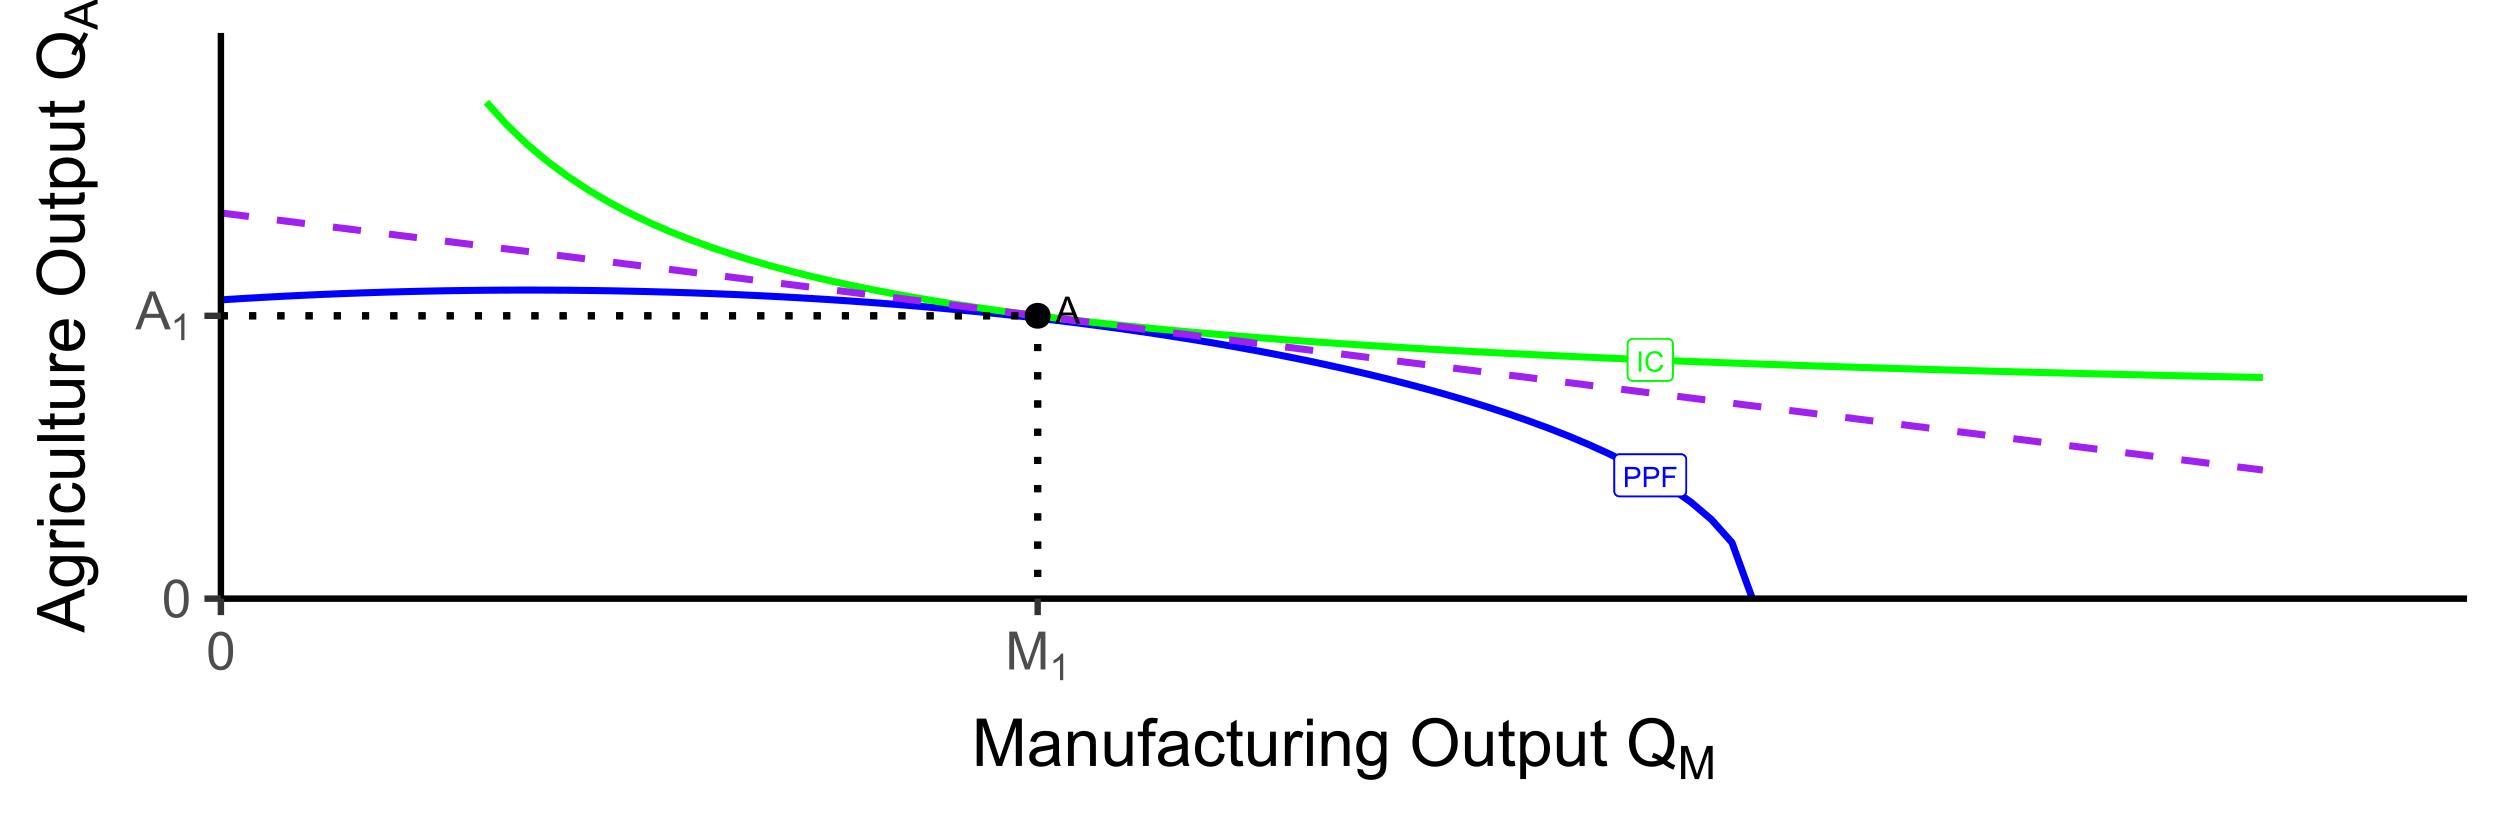 <?xml version="1.0" encoding="UTF-8"?>
<svg xmlns="http://www.w3.org/2000/svg" xmlns:xlink="http://www.w3.org/1999/xlink" width="756" height="252" viewBox="0 0 756 252">
<defs>
<g>
<g id="glyph-0-0">
<path d="M 0.66 0 L 0.66 -6.109 L 2.965 -6.109 C 3.367 -6.109 3.68 -6.09 3.895 -6.051 C 4.191 -6 4.445 -5.906 4.648 -5.766 C 4.852 -5.625 5.012 -5.43 5.137 -5.176 C 5.262 -4.922 5.324 -4.645 5.324 -4.344 C 5.324 -3.824 5.156 -3.383 4.828 -3.023 C 4.496 -2.664 3.898 -2.484 3.035 -2.484 L 1.469 -2.484 L 1.469 0 L 0.66 0 M 1.469 -3.207 L 3.047 -3.207 C 3.57 -3.207 3.941 -3.301 4.16 -3.496 C 4.379 -3.691 4.488 -3.965 4.488 -4.316 C 4.488 -4.574 4.426 -4.793 4.297 -4.973 C 4.164 -5.156 3.996 -5.277 3.785 -5.336 C 3.648 -5.371 3.398 -5.391 3.031 -5.391 L 1.469 -5.391 Z M 1.469 -3.207 "/>
</g>
<g id="glyph-0-1">
<path d="M 0.699 0 L 0.699 -6.109 L 4.82 -6.109 L 4.82 -5.391 L 1.508 -5.391 L 1.508 -3.496 L 4.375 -3.496 L 4.375 -2.777 L 1.508 -2.777 L 1.508 0 Z M 0.699 0 "/>
</g>
<g id="glyph-0-2">
<path d="M 0.797 0 L 0.797 -6.109 L 1.605 -6.109 L 1.605 0 Z M 0.797 0 "/>
</g>
<g id="glyph-0-3">
<path d="M 5.02 -2.141 L 5.828 -1.938 C 5.656 -1.273 5.352 -0.77 4.91 -0.418 C 4.473 -0.07 3.934 0.105 3.297 0.105 C 2.637 0.105 2.102 -0.031 1.691 -0.297 C 1.277 -0.566 0.965 -0.953 0.75 -1.465 C 0.531 -1.973 0.426 -2.516 0.426 -3.102 C 0.426 -3.738 0.547 -4.293 0.789 -4.766 C 1.031 -5.238 1.379 -5.598 1.828 -5.844 C 2.277 -6.09 2.77 -6.215 3.309 -6.215 C 3.922 -6.215 4.434 -6.059 4.852 -5.746 C 5.27 -5.438 5.559 -5 5.723 -4.434 L 4.926 -4.246 C 4.785 -4.691 4.578 -5.016 4.309 -5.219 C 4.039 -5.422 3.699 -5.523 3.293 -5.523 C 2.824 -5.523 2.43 -5.41 2.113 -5.184 C 1.801 -4.961 1.578 -4.656 1.449 -4.277 C 1.324 -3.898 1.258 -3.508 1.258 -3.105 C 1.258 -2.586 1.336 -2.133 1.484 -1.746 C 1.637 -1.355 1.871 -1.066 2.191 -0.875 C 2.512 -0.684 2.859 -0.586 3.23 -0.586 C 3.684 -0.586 4.066 -0.719 4.379 -0.98 C 4.695 -1.242 4.906 -1.629 5.02 -2.141 Z M 5.02 -2.141 "/>
</g>
<g id="glyph-1-0">
<path d="M -0.016 0 L 3.113 -8.148 L 4.273 -8.148 L 7.609 0 L 6.379 0 L 5.43 -2.469 L 2.023 -2.469 L 1.129 0 L -0.016 0 M 2.336 -3.344 L 5.098 -3.344 L 4.246 -5.602 C 3.988 -6.285 3.793 -6.852 3.668 -7.293 C 3.562 -6.77 3.418 -6.25 3.23 -5.734 Z M 2.336 -3.344 "/>
</g>
<g id="glyph-2-0">
<path d="M 0.664 -5.648 C 0.664 -7.004 0.805 -8.094 1.082 -8.918 C 1.359 -9.742 1.773 -10.379 2.324 -10.828 C 2.875 -11.277 3.566 -11.5 4.398 -11.5 C 5.012 -11.5 5.551 -11.375 6.016 -11.129 C 6.48 -10.883 6.863 -10.523 7.164 -10.059 C 7.465 -9.594 7.703 -9.023 7.875 -8.355 C 8.047 -7.688 8.133 -6.785 8.133 -5.648 C 8.133 -4.305 7.996 -3.219 7.719 -2.395 C 7.441 -1.57 7.031 -0.93 6.48 -0.48 C 5.93 -0.031 5.238 0.195 4.398 0.195 C 3.293 0.195 2.426 -0.199 1.797 -0.992 C 1.043 -1.945 0.664 -3.496 0.664 -5.648 M 2.109 -5.648 C 2.109 -3.77 2.328 -2.516 2.77 -1.895 C 3.211 -1.273 3.754 -0.961 4.398 -0.961 C 5.043 -0.961 5.586 -1.273 6.027 -1.898 C 6.469 -2.523 6.688 -3.773 6.688 -5.648 C 6.688 -7.535 6.469 -8.785 6.027 -9.406 C 5.586 -10.027 5.039 -10.336 4.383 -10.336 C 3.738 -10.336 3.223 -10.062 2.836 -9.516 C 2.352 -8.816 2.109 -7.527 2.109 -5.648 Z M 2.109 -5.648 "/>
</g>
<g id="glyph-2-1">
<path d="M -0.023 0 L 4.375 -11.453 L 6.008 -11.453 L 10.695 0 L 8.969 0 L 7.633 -3.469 L 2.844 -3.469 L 1.586 0 L -0.023 0 M 3.281 -4.703 L 7.164 -4.703 L 5.969 -7.875 C 5.605 -8.84 5.332 -9.629 5.156 -10.25 C 5.012 -9.516 4.805 -8.785 4.539 -8.062 Z M 3.281 -4.703 "/>
</g>
<g id="glyph-2-2">
<path d="M 1.188 0 L 1.188 -11.453 L 3.469 -11.453 L 6.18 -3.344 C 6.43 -2.59 6.613 -2.023 6.727 -1.648 C 6.855 -2.066 7.059 -2.676 7.336 -3.484 L 10.078 -11.453 L 12.117 -11.453 L 12.117 0 L 10.656 0 L 10.656 -9.586 L 7.328 0 L 5.961 0 L 2.648 -9.75 L 2.648 0 Z M 1.188 0 "/>
</g>
<g id="glyph-3-0">
<path d="M 4.172 0 L 3.188 0 L 3.188 -6.273 C 2.953 -6.047 2.641 -5.82 2.258 -5.594 C 1.871 -5.367 1.527 -5.199 1.219 -5.086 L 1.219 -6.039 C 1.77 -6.297 2.25 -6.609 2.664 -6.977 C 3.074 -7.348 3.367 -7.703 3.539 -8.051 L 4.172 -8.051 Z M 4.172 0 "/>
</g>
<g id="glyph-4-0">
<path d="M 1.484 0 L 1.484 -14.316 L 4.336 -14.316 L 7.727 -4.18 C 8.039 -3.234 8.266 -2.531 8.406 -2.062 C 8.57 -2.582 8.824 -3.348 9.172 -4.355 L 12.598 -14.316 L 15.148 -14.316 L 15.148 0 L 13.32 0 L 13.32 -11.984 L 9.16 0 L 7.453 0 L 3.312 -12.188 L 3.312 0 Z M 1.484 0 "/>
</g>
<g id="glyph-4-1">
<path d="M 8.086 -1.281 C 7.434 -0.727 6.809 -0.336 6.207 -0.109 C 5.605 0.121 4.957 0.234 4.266 0.234 C 3.129 0.234 2.254 -0.043 1.641 -0.602 C 1.027 -1.156 0.723 -1.867 0.723 -2.734 C 0.723 -3.242 0.84 -3.707 1.07 -4.125 C 1.301 -4.547 1.602 -4.883 1.977 -5.137 C 2.352 -5.391 2.773 -5.582 3.242 -5.711 C 3.586 -5.805 4.109 -5.891 4.805 -5.977 C 6.223 -6.145 7.27 -6.348 7.938 -6.582 C 7.945 -6.824 7.949 -6.977 7.949 -7.039 C 7.949 -7.758 7.781 -8.262 7.453 -8.555 C 7 -8.953 6.336 -9.148 5.449 -9.148 C 4.621 -9.148 4.012 -9.004 3.617 -8.715 C 3.223 -8.426 2.934 -7.914 2.742 -7.18 L 1.023 -7.414 C 1.18 -8.148 1.438 -8.742 1.797 -9.195 C 2.156 -9.648 2.672 -9.996 3.352 -10.238 C 4.027 -10.484 4.812 -10.605 5.703 -10.605 C 6.59 -10.605 7.309 -10.5 7.859 -10.293 C 8.414 -10.086 8.82 -9.824 9.082 -9.508 C 9.344 -9.191 9.523 -8.793 9.629 -8.312 C 9.688 -8.012 9.719 -7.469 9.719 -6.688 L 9.719 -4.344 C 9.719 -2.711 9.754 -1.68 9.828 -1.246 C 9.902 -0.812 10.051 -0.398 10.273 0 L 8.438 0 C 8.254 -0.363 8.137 -0.789 8.086 -1.281 M 7.938 -5.203 C 7.301 -4.945 6.344 -4.723 5.07 -4.539 C 4.344 -4.438 3.836 -4.32 3.535 -4.188 C 3.234 -4.059 3.004 -3.867 2.844 -3.617 C 2.68 -3.367 2.598 -3.09 2.598 -2.781 C 2.598 -2.312 2.773 -1.922 3.129 -1.609 C 3.484 -1.297 4.004 -1.141 4.688 -1.141 C 5.363 -1.141 5.969 -1.289 6.492 -1.586 C 7.023 -1.883 7.41 -2.289 7.656 -2.805 C 7.844 -3.199 7.938 -3.785 7.938 -4.562 Z M 7.938 -5.203 "/>
</g>
<g id="glyph-4-2">
<path d="M 1.32 0 L 1.32 -10.371 L 2.898 -10.371 L 2.898 -8.898 C 3.66 -10.035 4.762 -10.605 6.203 -10.605 C 6.828 -10.605 7.402 -10.492 7.926 -10.27 C 8.449 -10.043 8.84 -9.75 9.102 -9.383 C 9.363 -9.02 9.543 -8.586 9.648 -8.086 C 9.715 -7.762 9.746 -7.191 9.746 -6.375 L 9.746 0 L 7.988 0 L 7.988 -6.309 C 7.988 -7.023 7.922 -7.559 7.781 -7.914 C 7.648 -8.27 7.402 -8.555 7.055 -8.766 C 6.707 -8.977 6.297 -9.082 5.828 -9.082 C 5.082 -9.082 4.434 -8.844 3.891 -8.367 C 3.348 -7.895 3.078 -6.992 3.078 -5.664 L 3.078 0 Z M 1.32 0 "/>
</g>
<g id="glyph-4-3">
<path d="M 8.117 0 L 8.117 -1.523 C 7.309 -0.352 6.211 0.234 4.824 0.234 C 4.211 0.234 3.641 0.117 3.109 -0.117 C 2.578 -0.352 2.188 -0.645 1.93 -1 C 1.672 -1.355 1.492 -1.789 1.387 -2.305 C 1.316 -2.648 1.281 -3.195 1.281 -3.945 L 1.281 -10.371 L 3.039 -10.371 L 3.039 -4.617 C 3.039 -3.703 3.074 -3.082 3.145 -2.766 C 3.254 -2.301 3.488 -1.938 3.848 -1.676 C 4.207 -1.41 4.648 -1.281 5.176 -1.281 C 5.703 -1.281 6.199 -1.414 6.66 -1.684 C 7.121 -1.953 7.449 -2.324 7.641 -2.789 C 7.832 -3.254 7.93 -3.93 7.93 -4.812 L 7.93 -10.371 L 9.688 -10.371 L 9.688 0 Z M 8.117 0 "/>
</g>
<g id="glyph-4-4">
<path d="M 1.738 0 L 1.738 -9.004 L 0.188 -9.004 L 0.188 -10.371 L 1.738 -10.371 L 1.738 -11.477 C 1.738 -12.172 1.801 -12.688 1.922 -13.027 C 2.094 -13.484 2.391 -13.852 2.816 -14.137 C 3.242 -14.418 3.84 -14.562 4.609 -14.562 C 5.105 -14.562 5.652 -14.5 6.25 -14.383 L 5.984 -12.852 C 5.621 -12.918 5.277 -12.949 4.953 -12.949 C 4.418 -12.949 4.039 -12.836 3.82 -12.609 C 3.598 -12.379 3.484 -11.953 3.484 -11.328 L 3.484 -10.371 L 5.508 -10.371 L 5.508 -9.004 L 3.484 -9.004 L 3.484 0 Z M 1.738 0 "/>
</g>
<g id="glyph-4-5">
<path d="M 8.086 -3.797 L 9.812 -3.574 C 9.625 -2.383 9.141 -1.449 8.363 -0.777 C 7.586 -0.102 6.633 0.234 5.5 0.234 C 4.078 0.234 2.938 -0.23 2.074 -1.156 C 1.211 -2.086 0.781 -3.414 0.781 -5.148 C 0.781 -6.266 0.969 -7.246 1.336 -8.086 C 1.711 -8.926 2.273 -9.555 3.031 -9.977 C 3.789 -10.395 4.617 -10.605 5.508 -10.605 C 6.633 -10.605 7.555 -10.32 8.273 -9.75 C 8.988 -9.18 9.445 -8.371 9.648 -7.324 L 7.938 -7.062 C 7.777 -7.758 7.488 -8.281 7.074 -8.633 C 6.66 -8.984 6.164 -9.16 5.578 -9.16 C 4.691 -9.16 3.973 -8.844 3.418 -8.207 C 2.863 -7.574 2.586 -6.57 2.586 -5.195 C 2.586 -3.801 2.855 -2.789 3.391 -2.156 C 3.922 -1.527 4.617 -1.211 5.477 -1.211 C 6.168 -1.211 6.746 -1.422 7.207 -1.844 C 7.668 -2.27 7.961 -2.922 8.086 -3.797 Z M 8.086 -3.797 "/>
</g>
<g id="glyph-4-6">
<path d="M 5.156 -1.57 L 5.41 -0.02 C 4.914 0.086 4.473 0.137 4.082 0.137 C 3.445 0.137 2.949 0.035 2.598 -0.164 C 2.246 -0.367 2 -0.633 1.855 -0.961 C 1.711 -1.289 1.641 -1.984 1.641 -3.039 L 1.641 -9.004 L 0.352 -9.004 L 0.352 -10.371 L 1.641 -10.371 L 1.641 -12.938 L 3.391 -13.992 L 3.391 -10.371 L 5.156 -10.371 L 5.156 -9.004 L 3.391 -9.004 L 3.391 -2.938 C 3.391 -2.438 3.418 -2.117 3.48 -1.973 C 3.543 -1.828 3.645 -1.715 3.785 -1.633 C 3.926 -1.547 4.125 -1.504 4.383 -1.504 C 4.578 -1.504 4.836 -1.527 5.156 -1.57 Z M 5.156 -1.57 "/>
</g>
<g id="glyph-4-7">
<path d="M 1.297 0 L 1.297 -10.371 L 2.883 -10.371 L 2.883 -8.797 C 3.285 -9.535 3.656 -10.02 4 -10.254 C 4.34 -10.488 4.715 -10.605 5.125 -10.605 C 5.719 -10.605 6.32 -10.418 6.934 -10.039 L 6.328 -8.406 C 5.898 -8.66 5.469 -8.789 5.039 -8.789 C 4.656 -8.789 4.309 -8.672 4.004 -8.441 C 3.699 -8.211 3.48 -7.891 3.352 -7.48 C 3.156 -6.855 3.055 -6.172 3.055 -5.43 L 3.055 0 Z M 1.297 0 "/>
</g>
<g id="glyph-4-8">
<path d="M 1.328 -12.297 L 1.328 -14.316 L 3.086 -14.316 L 3.086 -12.297 L 1.328 -12.297 M 1.328 0 L 1.328 -10.371 L 3.086 -10.371 L 3.086 0 Z M 1.328 0 "/>
</g>
<g id="glyph-4-9">
<path d="M 0.996 0.859 L 2.703 1.113 C 2.777 1.641 2.977 2.023 3.301 2.266 C 3.738 2.59 4.332 2.754 5.086 2.754 C 5.902 2.754 6.531 2.59 6.973 2.266 C 7.414 1.941 7.715 1.484 7.871 0.898 C 7.961 0.539 8.004 -0.211 8 -1.359 C 7.23 -0.453 6.273 0 5.125 0 C 3.703 0 2.598 -0.516 1.816 -1.543 C 1.035 -2.57 0.645 -3.805 0.645 -5.242 C 0.645 -6.234 0.824 -7.148 1.18 -7.984 C 1.539 -8.82 2.059 -9.465 2.738 -9.922 C 3.418 -10.379 4.219 -10.605 5.137 -10.605 C 6.359 -10.605 7.371 -10.109 8.164 -9.121 L 8.164 -10.371 L 9.785 -10.371 L 9.785 -1.406 C 9.785 0.207 9.621 1.352 9.293 2.027 C 8.965 2.699 8.441 3.234 7.73 3.625 C 7.016 4.016 6.141 4.211 5.098 4.211 C 3.859 4.211 2.859 3.93 2.102 3.375 C 1.336 2.816 0.969 1.98 0.996 0.859 M 2.453 -5.371 C 2.453 -4.012 2.723 -3.016 3.262 -2.391 C 3.801 -1.766 4.48 -1.453 5.293 -1.453 C 6.102 -1.453 6.777 -1.766 7.324 -2.387 C 7.871 -3.008 8.145 -3.984 8.145 -5.312 C 8.145 -6.582 7.863 -7.539 7.301 -8.184 C 6.738 -8.828 6.059 -9.148 5.266 -9.148 C 4.484 -9.148 3.82 -8.832 3.273 -8.199 C 2.727 -7.562 2.453 -6.621 2.453 -5.371 Z M 2.453 -5.371 "/>
</g>
<g id="glyph-4-10">
</g>
<g id="glyph-4-11">
<path d="M 0.969 -6.973 C 0.965 -9.348 1.605 -11.211 2.883 -12.555 C 4.156 -13.898 5.805 -14.57 7.82 -14.57 C 9.145 -14.57 10.336 -14.254 11.398 -13.625 C 12.457 -12.992 13.266 -12.109 13.824 -10.98 C 14.379 -9.852 14.656 -8.57 14.656 -7.141 C 14.656 -5.688 14.367 -4.387 13.781 -3.242 C 13.195 -2.098 12.363 -1.23 11.289 -0.641 C 10.215 -0.051 9.055 0.242 7.812 0.242 C 6.465 0.242 5.262 -0.082 4.199 -0.734 C 3.137 -1.383 2.332 -2.273 1.789 -3.398 C 1.238 -4.523 0.965 -5.715 0.969 -6.973 M 2.922 -6.945 C 2.922 -5.219 3.383 -3.859 4.312 -2.867 C 5.238 -1.875 6.402 -1.375 7.805 -1.375 C 9.227 -1.375 10.402 -1.879 11.324 -2.883 C 12.246 -3.883 12.703 -5.305 12.703 -7.148 C 12.703 -8.312 12.508 -9.332 12.113 -10.199 C 11.719 -11.07 11.145 -11.742 10.387 -12.223 C 9.629 -12.699 8.777 -12.938 7.832 -12.938 C 6.492 -12.938 5.336 -12.48 4.371 -11.559 C 3.402 -10.637 2.922 -9.098 2.922 -6.945 Z M 2.922 -6.945 "/>
</g>
<g id="glyph-4-12">
<path d="M 1.32 3.977 L 1.32 -10.371 L 2.922 -10.371 L 2.922 -9.023 C 3.297 -9.551 3.723 -9.945 4.199 -10.211 C 4.676 -10.473 5.25 -10.605 5.93 -10.605 C 6.812 -10.605 7.594 -10.379 8.273 -9.922 C 8.949 -9.465 9.461 -8.824 9.805 -7.992 C 10.148 -7.164 10.32 -6.254 10.32 -5.266 C 10.32 -4.203 10.133 -3.246 9.75 -2.398 C 9.371 -1.547 8.816 -0.898 8.09 -0.445 C 7.363 0.008 6.602 0.234 5.801 0.234 C 5.215 0.234 4.688 0.109 4.223 -0.137 C 3.758 -0.383 3.375 -0.695 3.078 -1.074 L 3.078 3.977 L 1.32 3.977 M 2.91 -5.125 C 2.91 -3.793 3.18 -2.805 3.719 -2.168 C 4.262 -1.531 4.914 -1.211 5.684 -1.211 C 6.465 -1.211 7.133 -1.543 7.691 -2.203 C 8.246 -2.863 8.523 -3.887 8.523 -5.273 C 8.523 -6.594 8.254 -7.586 7.711 -8.242 C 7.168 -8.898 6.516 -9.227 5.762 -9.227 C 5.012 -9.227 4.352 -8.879 3.773 -8.18 C 3.199 -7.48 2.91 -6.461 2.91 -5.125 Z M 2.91 -5.125 "/>
</g>
<g id="glyph-4-13">
<path d="M 12.391 -1.531 C 13.273 -0.93 14.082 -0.484 14.824 -0.203 L 14.266 1.113 C 13.238 0.742 12.215 0.156 11.191 -0.645 C 10.129 -0.051 8.957 0.242 7.676 0.242 C 6.379 0.242 5.203 -0.07 4.148 -0.695 C 3.094 -1.32 2.285 -2.195 1.715 -3.328 C 1.145 -4.461 0.859 -5.738 0.859 -7.156 C 0.859 -8.57 1.145 -9.855 1.719 -11.016 C 2.293 -12.176 3.105 -13.055 4.164 -13.664 C 5.223 -14.266 6.406 -14.57 7.715 -14.57 C 9.035 -14.57 10.227 -14.258 11.289 -13.629 C 12.352 -13 13.16 -12.121 13.715 -10.992 C 14.273 -9.863 14.551 -8.586 14.551 -7.168 C 14.551 -5.988 14.371 -4.93 14.016 -3.988 C 13.656 -3.047 13.117 -2.23 12.391 -1.531 M 8.223 -3.953 C 9.316 -3.648 10.219 -3.195 10.93 -2.586 C 12.039 -3.602 12.598 -5.129 12.598 -7.168 C 12.598 -8.328 12.402 -9.34 12.008 -10.203 C 11.613 -11.07 11.035 -11.742 10.277 -12.223 C 9.52 -12.699 8.668 -12.938 7.727 -12.938 C 6.312 -12.938 5.141 -12.457 4.211 -11.488 C 3.277 -10.523 2.812 -9.078 2.812 -7.156 C 2.812 -5.297 3.273 -3.867 4.195 -2.871 C 5.117 -1.875 6.293 -1.375 7.727 -1.375 C 8.402 -1.375 9.039 -1.504 9.641 -1.758 C 9.047 -2.141 8.422 -2.414 7.766 -2.578 Z M 8.223 -3.953 "/>
</g>
<g id="glyph-5-0">
<path d="M 1.039 0 L 1.039 -10.023 L 3.035 -10.023 L 5.406 -2.926 C 5.625 -2.266 5.785 -1.77 5.887 -1.441 C 6 -1.809 6.176 -2.344 6.418 -3.047 L 8.82 -10.023 L 10.602 -10.023 L 10.602 0 L 9.324 0 L 9.324 -8.387 L 6.414 0 L 5.215 0 L 2.316 -8.531 L 2.316 0 Z M 1.039 0 "/>
</g>
<g id="glyph-6-0">
<path d="M 0 0.031 L -14.316 -5.469 L -14.316 -7.512 L 0 -13.367 L 0 -11.211 L -4.336 -9.539 L -4.336 -3.555 L 0 -1.984 L 0 0.031 M -5.879 -4.102 L -5.879 -8.953 L -9.844 -7.461 C -11.047 -7.004 -12.039 -6.668 -12.812 -6.445 C -11.895 -6.262 -10.984 -6.008 -10.078 -5.676 Z M -5.879 -4.102 "/>
</g>
<g id="glyph-6-1">
<path d="M 0.859 -0.996 L 1.113 -2.703 C 1.641 -2.777 2.023 -2.977 2.266 -3.301 C 2.59 -3.738 2.754 -4.332 2.754 -5.086 C 2.754 -5.902 2.59 -6.531 2.266 -6.973 C 1.941 -7.414 1.484 -7.715 0.898 -7.871 C 0.539 -7.961 -0.211 -8.004 -1.355 -8 C -0.453 -7.23 0 -6.273 0 -5.125 C 0 -3.703 -0.516 -2.598 -1.543 -1.816 C -2.57 -1.035 -3.805 -0.645 -5.242 -0.645 C -6.234 -0.645 -7.148 -0.824 -7.984 -1.184 C -8.82 -1.539 -9.465 -2.059 -9.922 -2.738 C -10.379 -3.418 -10.605 -4.219 -10.605 -5.137 C -10.605 -6.359 -10.109 -7.371 -9.121 -8.164 L -10.371 -8.164 L -10.371 -9.785 L -1.406 -9.785 C 0.207 -9.785 1.352 -9.621 2.027 -9.293 C 2.699 -8.965 3.234 -8.441 3.625 -7.73 C 4.016 -7.016 4.211 -6.141 4.211 -5.098 C 4.211 -3.859 3.93 -2.859 3.375 -2.102 C 2.816 -1.336 1.98 -0.969 0.859 -0.996 M -5.371 -2.453 C -4.012 -2.453 -3.016 -2.723 -2.391 -3.262 C -1.766 -3.801 -1.453 -4.48 -1.453 -5.293 C -1.453 -6.102 -1.766 -6.777 -2.387 -7.324 C -3.008 -7.871 -3.984 -8.145 -5.312 -8.145 C -6.582 -8.145 -7.539 -7.863 -8.184 -7.301 C -8.828 -6.738 -9.148 -6.059 -9.148 -5.266 C -9.148 -4.484 -8.832 -3.82 -8.199 -3.273 C -7.562 -2.727 -6.621 -2.453 -5.371 -2.453 Z M -5.371 -2.453 "/>
</g>
<g id="glyph-6-2">
<path d="M 0 -1.297 L -10.371 -1.301 L -10.371 -2.883 L -8.797 -2.883 C -9.535 -3.285 -10.02 -3.656 -10.254 -4 C -10.488 -4.34 -10.605 -4.715 -10.605 -5.129 C -10.605 -5.719 -10.418 -6.32 -10.039 -6.934 L -8.406 -6.328 C -8.66 -5.898 -8.789 -5.469 -8.789 -5.039 C -8.789 -4.656 -8.672 -4.309 -8.441 -4.004 C -8.211 -3.699 -7.891 -3.48 -7.48 -3.352 C -6.855 -3.156 -6.172 -3.059 -5.43 -3.059 L 0 -3.055 Z M 0 -1.297 "/>
</g>
<g id="glyph-6-3">
<path d="M -12.297 -1.328 L -14.316 -1.328 L -14.316 -3.086 L -12.297 -3.086 L -12.297 -1.328 M 0 -1.328 L -10.371 -1.328 L -10.371 -3.086 L 0 -3.086 Z M 0 -1.328 "/>
</g>
<g id="glyph-6-4">
<path d="M -3.797 -8.086 L -3.574 -9.812 C -2.383 -9.625 -1.449 -9.141 -0.777 -8.363 C -0.102 -7.586 0.234 -6.633 0.234 -5.5 C 0.234 -4.078 -0.23 -2.938 -1.156 -2.074 C -2.086 -1.211 -3.414 -0.781 -5.148 -0.781 C -6.266 -0.781 -7.246 -0.969 -8.086 -1.34 C -8.926 -1.711 -9.555 -2.273 -9.977 -3.031 C -10.395 -3.789 -10.605 -4.617 -10.605 -5.508 C -10.605 -6.633 -10.32 -7.555 -9.75 -8.273 C -9.18 -8.988 -8.371 -9.445 -7.324 -9.648 L -7.059 -7.938 C -7.758 -7.777 -8.281 -7.488 -8.633 -7.074 C -8.984 -6.66 -9.16 -6.164 -9.16 -5.578 C -9.16 -4.691 -8.844 -3.973 -8.207 -3.418 C -7.574 -2.863 -6.57 -2.59 -5.195 -2.59 C -3.801 -2.59 -2.789 -2.855 -2.156 -3.391 C -1.527 -3.922 -1.211 -4.617 -1.211 -5.477 C -1.211 -6.168 -1.422 -6.746 -1.844 -7.207 C -2.27 -7.668 -2.918 -7.961 -3.797 -8.086 Z M -3.797 -8.086 "/>
</g>
<g id="glyph-6-5">
<path d="M 0 -8.117 L -1.523 -8.117 C -0.352 -7.309 0.234 -6.211 0.234 -4.824 C 0.234 -4.211 0.117 -3.641 -0.117 -3.109 C -0.352 -2.578 -0.645 -2.188 -1 -1.93 C -1.355 -1.672 -1.789 -1.492 -2.305 -1.387 C -2.648 -1.316 -3.195 -1.281 -3.945 -1.281 L -10.371 -1.281 L -10.371 -3.039 L -4.617 -3.039 C -3.703 -3.039 -3.082 -3.074 -2.766 -3.145 C -2.301 -3.254 -1.938 -3.488 -1.676 -3.848 C -1.41 -4.207 -1.277 -4.648 -1.277 -5.176 C -1.277 -5.703 -1.414 -6.199 -1.684 -6.66 C -1.953 -7.121 -2.324 -7.449 -2.789 -7.641 C -3.254 -7.832 -3.93 -7.93 -4.812 -7.93 L -10.371 -7.93 L -10.371 -9.688 L 0 -9.688 Z M 0 -8.117 "/>
</g>
<g id="glyph-6-6">
<path d="M 0 -1.281 L -14.316 -1.281 L -14.316 -3.039 L 0 -3.039 Z M 0 -1.281 "/>
</g>
<g id="glyph-6-7">
<path d="M -1.57 -5.156 L -0.02 -5.41 C 0.086 -4.914 0.137 -4.473 0.137 -4.082 C 0.137 -3.445 0.035 -2.949 -0.164 -2.598 C -0.367 -2.246 -0.633 -2 -0.961 -1.855 C -1.289 -1.711 -1.984 -1.641 -3.039 -1.641 L -9.004 -1.641 L -9.004 -0.352 L -10.371 -0.352 L -10.371 -1.641 L -12.938 -1.641 L -13.992 -3.391 L -10.371 -3.391 L -10.371 -5.156 L -9.004 -5.156 L -9.004 -3.391 L -2.938 -3.391 C -2.438 -3.391 -2.117 -3.418 -1.973 -3.48 C -1.828 -3.543 -1.715 -3.645 -1.629 -3.785 C -1.547 -3.926 -1.504 -4.125 -1.504 -4.383 C -1.504 -4.578 -1.527 -4.836 -1.57 -5.156 Z M -1.57 -5.156 "/>
</g>
<g id="glyph-6-8">
<path d="M -3.34 -8.418 L -3.113 -10.234 C -2.055 -9.949 -1.23 -9.418 -0.645 -8.641 C -0.059 -7.867 0.234 -6.879 0.234 -5.672 C 0.234 -4.156 -0.234 -2.953 -1.168 -2.066 C -2.102 -1.176 -3.41 -0.734 -5.098 -0.734 C -6.844 -0.734 -8.195 -1.184 -9.16 -2.082 C -10.125 -2.98 -10.605 -4.145 -10.605 -5.578 C -10.605 -6.965 -10.133 -8.094 -9.188 -8.977 C -8.246 -9.852 -6.918 -10.293 -5.203 -10.293 C -5.102 -10.293 -4.945 -10.289 -4.734 -10.281 L -4.734 -2.551 C -3.598 -2.613 -2.727 -2.938 -2.117 -3.516 C -1.512 -4.094 -1.211 -4.816 -1.211 -5.684 C -1.211 -6.328 -1.379 -6.879 -1.719 -7.336 C -2.059 -7.789 -2.598 -8.152 -3.34 -8.418 M -6.18 -2.648 L -6.18 -8.438 C -7.055 -8.359 -7.707 -8.137 -8.145 -7.773 C -8.82 -7.215 -9.16 -6.488 -9.16 -5.598 C -9.16 -4.789 -8.891 -4.109 -8.352 -3.559 C -7.809 -3.008 -7.086 -2.707 -6.18 -2.648 Z M -6.18 -2.648 "/>
</g>
<g id="glyph-6-9">
</g>
<g id="glyph-6-10">
<path d="M -6.973 -0.969 C -9.348 -0.965 -11.211 -1.605 -12.555 -2.883 C -13.898 -4.156 -14.57 -5.805 -14.57 -7.824 C -14.57 -9.145 -14.254 -10.336 -13.625 -11.398 C -12.992 -12.457 -12.109 -13.266 -10.98 -13.824 C -9.852 -14.379 -8.57 -14.656 -7.137 -14.656 C -5.688 -14.656 -4.387 -14.367 -3.242 -13.781 C -2.098 -13.195 -1.23 -12.363 -0.641 -11.289 C -0.051 -10.215 0.246 -9.055 0.246 -7.812 C 0.246 -6.465 -0.082 -5.262 -0.73 -4.199 C -1.383 -3.137 -2.273 -2.332 -3.398 -1.789 C -4.523 -1.238 -5.715 -0.965 -6.973 -0.969 M -6.945 -2.922 C -5.219 -2.922 -3.859 -3.383 -2.867 -4.312 C -1.875 -5.238 -1.375 -6.402 -1.375 -7.805 C -1.375 -9.227 -1.879 -10.402 -2.879 -11.324 C -3.883 -12.246 -5.305 -12.703 -7.148 -12.703 C -8.312 -12.703 -9.332 -12.508 -10.199 -12.113 C -11.07 -11.719 -11.742 -11.145 -12.223 -10.387 C -12.699 -9.629 -12.938 -8.777 -12.938 -7.832 C -12.938 -6.492 -12.48 -5.336 -11.559 -4.371 C -10.637 -3.402 -9.098 -2.922 -6.945 -2.922 Z M -6.945 -2.922 "/>
</g>
<g id="glyph-6-11">
<path d="M 3.977 -1.316 L -10.371 -1.32 L -10.371 -2.922 L -9.023 -2.922 C -9.551 -3.297 -9.945 -3.723 -10.211 -4.199 C -10.473 -4.676 -10.605 -5.25 -10.605 -5.93 C -10.605 -6.812 -10.379 -7.594 -9.922 -8.273 C -9.465 -8.949 -8.824 -9.461 -7.992 -9.805 C -7.164 -10.148 -6.254 -10.32 -5.262 -10.32 C -4.203 -10.32 -3.246 -10.133 -2.398 -9.75 C -1.547 -9.371 -0.898 -8.816 -0.445 -8.09 C 0.008 -7.363 0.234 -6.602 0.234 -5.801 C 0.234 -5.215 0.109 -4.688 -0.137 -4.223 C -0.383 -3.758 -0.695 -3.375 -1.074 -3.078 L 3.977 -3.074 L 3.977 -1.316 M -5.125 -2.91 C -3.793 -2.91 -2.805 -3.18 -2.168 -3.719 C -1.531 -4.262 -1.211 -4.914 -1.211 -5.684 C -1.211 -6.465 -1.543 -7.133 -2.203 -7.691 C -2.863 -8.246 -3.887 -8.523 -5.273 -8.523 C -6.594 -8.523 -7.586 -8.254 -8.242 -7.711 C -8.898 -7.168 -9.227 -6.516 -9.227 -5.762 C -9.227 -5.012 -8.879 -4.352 -8.18 -3.773 C -7.48 -3.199 -6.461 -2.91 -5.125 -2.91 Z M -5.125 -2.91 "/>
</g>
<g id="glyph-6-12">
<path d="M -1.531 -12.391 C -0.926 -13.273 -0.484 -14.082 -0.203 -14.824 L 1.113 -14.266 C 0.742 -13.238 0.156 -12.215 -0.645 -11.191 C -0.051 -10.129 0.246 -8.957 0.246 -7.676 C 0.246 -6.379 -0.07 -5.203 -0.691 -4.148 C -1.316 -3.094 -2.195 -2.285 -3.328 -1.715 C -4.461 -1.145 -5.738 -0.859 -7.156 -0.859 C -8.57 -0.859 -9.855 -1.145 -11.016 -1.719 C -12.176 -2.293 -13.055 -3.105 -13.664 -4.164 C -14.266 -5.223 -14.57 -6.406 -14.57 -7.715 C -14.57 -9.035 -14.258 -10.227 -13.629 -11.289 C -13 -12.352 -12.121 -13.16 -10.992 -13.715 C -9.863 -14.273 -8.586 -14.551 -7.168 -14.551 C -5.988 -14.551 -4.93 -14.371 -3.988 -14.016 C -3.047 -13.656 -2.23 -13.117 -1.531 -12.391 M -3.953 -8.223 C -3.648 -9.316 -3.191 -10.219 -2.586 -10.93 C -3.602 -12.039 -5.129 -12.598 -7.168 -12.598 C -8.328 -12.598 -9.34 -12.402 -10.203 -12.008 C -11.07 -11.613 -11.742 -11.035 -12.223 -10.277 C -12.699 -9.52 -12.938 -8.668 -12.938 -7.727 C -12.938 -6.312 -12.457 -5.141 -11.488 -4.211 C -10.523 -3.277 -9.078 -2.812 -7.156 -2.812 C -5.297 -2.812 -3.867 -3.273 -2.871 -4.195 C -1.875 -5.117 -1.375 -6.293 -1.375 -7.727 C -1.375 -8.402 -1.504 -9.039 -1.758 -9.641 C -2.141 -9.047 -2.414 -8.422 -2.578 -7.766 Z M -3.953 -8.223 "/>
</g>
<g id="glyph-7-0">
<path d="M 0 0.02 L -10.023 -3.828 L -10.023 -5.258 L 0 -9.359 L 0 -7.848 L -3.035 -6.68 L -3.035 -2.488 L 0 -1.387 L 0 0.02 M -4.117 -2.871 L -4.117 -6.27 L -6.891 -5.223 C -7.734 -4.902 -8.426 -4.668 -8.969 -4.512 C -8.328 -4.383 -7.688 -4.203 -7.055 -3.973 Z M -4.117 -2.871 "/>
</g>
</g>
<clipPath id="clip-0">
<path clip-rule="nonzero" d="M 66.801 9.961 L 746.039 9.961 L 746.039 181.027 L 66.801 181.027 Z M 66.801 9.961 "/>
</clipPath>
<clipPath id="clip-1">
<path clip-rule="nonzero" d="M 66.801 86 L 531 86 L 531 181.027 L 66.801 181.027 Z M 66.801 86 "/>
</clipPath>
<clipPath id="clip-2">
<path clip-rule="nonzero" d="M 66.801 63 L 686 63 L 686 144 L 66.801 144 Z M 66.801 63 "/>
</clipPath>
<clipPath id="clip-3">
<path clip-rule="nonzero" d="M 66.801 94 L 315 94 L 315 97 L 66.801 97 Z M 66.801 94 "/>
</clipPath>
<clipPath id="clip-4">
<path clip-rule="nonzero" d="M 312 94 L 315 94 L 315 181.027 L 312 181.027 Z M 312 94 "/>
</clipPath>
</defs>
<rect x="-75.6" y="-25.2" width="907.2" height="302.4" fill="rgb(100%, 100%, 100%)" fill-opacity="1"/>
<rect x="-75.6" y="-25.2" width="907.2" height="302.4" fill="rgb(100%, 100%, 100%)" fill-opacity="1"/>
<path fill="none" stroke-width="1.94" stroke-linecap="round" stroke-linejoin="round" stroke="rgb(100%, 100%, 100%)" stroke-opacity="1" stroke-miterlimit="10" d="M 0 252 L 756 252 L 756 0 L 0 0 Z M 0 252 "/>
<g clip-path="url(#clip-0)">
<path fill-rule="nonzero" fill="rgb(100%, 100%, 100%)" fill-opacity="1" d="M 66.801 181.027 L 746.039 181.027 L 746.039 9.961 L 66.801 9.961 Z M 66.801 181.027 "/>
</g>
<g clip-path="url(#clip-1)">
<path fill="none" stroke-width="2.134" stroke-linecap="butt" stroke-linejoin="round" stroke="rgb(0%, 0%, 100%)" stroke-opacity="1" stroke-miterlimit="10" d="M 66.801 90.684 L 72.973 90.293 L 79.148 89.938 L 85.324 89.605 L 91.5 89.301 L 97.676 89.023 L 103.848 88.773 L 110.023 88.551 L 116.199 88.355 L 122.375 88.188 L 128.547 88.043 L 134.723 87.926 L 140.898 87.836 L 147.074 87.77 L 153.246 87.73 L 159.422 87.719 L 165.598 87.73 L 171.773 87.77 L 177.949 87.836 L 184.121 87.926 L 190.297 88.043 L 196.473 88.188 L 202.648 88.355 L 208.82 88.551 L 214.996 88.773 L 221.172 89.023 L 227.348 89.301 L 233.52 89.605 L 239.695 89.938 L 245.871 90.293 L 252.047 90.684 L 258.223 91.098 L 264.395 91.543 L 270.57 92.016 L 276.746 92.52 L 282.922 93.055 L 289.094 93.621 L 295.27 94.219 L 301.445 94.848 L 307.621 95.508 L 313.797 96.203 L 319.969 96.934 L 326.145 97.699 L 332.32 98.504 L 338.496 99.344 L 344.668 100.219 L 350.844 101.137 L 357.02 102.098 L 363.195 103.102 L 369.367 104.145 L 375.543 105.238 L 381.719 106.379 L 387.895 107.574 L 394.07 108.816 L 400.242 110.121 L 406.418 111.48 L 412.594 112.902 L 418.77 114.391 L 424.941 115.953 L 431.117 117.59 L 437.293 119.309 L 443.469 121.121 L 449.645 123.027 L 455.816 125.043 L 461.992 127.18 L 468.168 129.449 L 474.344 131.875 L 480.516 134.477 L 486.691 137.289 L 492.867 140.355 L 499.043 143.738 L 505.215 147.527 L 511.391 151.891 L 517.566 157.137 L 523.742 164.062 L 529.918 181.027 "/>
</g>
<path fill-rule="nonzero" fill="rgb(100%, 100%, 100%)" fill-opacity="1" stroke-width="0.533" stroke-linecap="round" stroke-linejoin="round" stroke="rgb(0%, 0%, 100%)" stroke-opacity="1" stroke-miterlimit="10" d="M 489.719 150.086 L 508.367 150.086 L 508.305 150.086 L 508.551 150.078 L 508.793 150.027 L 509.023 149.941 L 509.238 149.816 L 509.43 149.66 L 509.594 149.473 L 509.727 149.266 L 509.824 149.039 L 509.883 148.797 L 509.902 148.551 L 509.902 138.922 L 509.883 138.676 L 509.824 138.434 L 509.727 138.207 L 509.594 138 L 509.43 137.812 L 509.238 137.656 L 509.023 137.535 L 508.793 137.445 L 508.551 137.395 L 508.367 137.387 L 489.719 137.387 L 489.902 137.395 L 489.656 137.387 L 489.41 137.418 L 489.172 137.484 L 488.949 137.59 L 488.746 137.73 L 488.566 137.902 L 488.418 138.102 L 488.305 138.32 L 488.227 138.555 L 488.188 138.797 L 488.18 138.922 L 488.18 148.551 L 488.188 148.43 L 488.188 148.676 L 488.227 148.918 L 488.305 149.152 L 488.418 149.371 L 488.566 149.57 L 488.746 149.742 L 488.949 149.883 L 489.172 149.988 L 489.41 150.059 L 489.656 150.086 Z M 489.719 150.086 "/>
<g fill="rgb(0%, 0%, 100%)" fill-opacity="1">
<use xlink:href="#glyph-0-0" x="490.742" y="147.293"/>
<use xlink:href="#glyph-0-0" x="496.436" y="147.293"/>
<use xlink:href="#glyph-0-1" x="502.129" y="147.293"/>
</g>
<path fill-rule="nonzero" fill="rgb(100%, 100%, 100%)" fill-opacity="1" stroke-width="0.533" stroke-linecap="round" stroke-linejoin="round" stroke="rgb(0%, 0%, 100%)" stroke-opacity="1" stroke-miterlimit="10" d="M 489.719 150.086 L 508.367 150.086 L 508.305 150.086 L 508.551 150.078 L 508.793 150.027 L 509.023 149.941 L 509.238 149.816 L 509.43 149.66 L 509.594 149.473 L 509.727 149.266 L 509.824 149.039 L 509.883 148.797 L 509.902 148.551 L 509.902 138.922 L 509.883 138.676 L 509.824 138.434 L 509.727 138.207 L 509.594 138 L 509.43 137.812 L 509.238 137.656 L 509.023 137.535 L 508.793 137.445 L 508.551 137.395 L 508.367 137.387 L 489.719 137.387 L 489.902 137.395 L 489.656 137.387 L 489.41 137.418 L 489.172 137.484 L 488.949 137.59 L 488.746 137.73 L 488.566 137.902 L 488.418 138.102 L 488.305 138.32 L 488.227 138.555 L 488.188 138.797 L 488.18 138.922 L 488.18 148.551 L 488.188 148.43 L 488.188 148.676 L 488.227 148.918 L 488.305 149.152 L 488.418 149.371 L 488.566 149.57 L 488.746 149.742 L 488.949 149.883 L 489.172 149.988 L 489.41 150.059 L 489.656 150.086 Z M 489.719 150.086 "/>
<g fill="rgb(0%, 0%, 100%)" fill-opacity="1">
<use xlink:href="#glyph-0-0" x="490.742" y="147.293"/>
<use xlink:href="#glyph-0-0" x="496.436" y="147.293"/>
<use xlink:href="#glyph-0-1" x="502.129" y="147.293"/>
</g>
<path fill="none" stroke-width="2.134" stroke-linecap="butt" stroke-linejoin="round" stroke="rgb(0%, 100%, 0%)" stroke-opacity="1" stroke-miterlimit="10" d="M 147.074 30.898 L 153.246 37.734 L 159.422 43.656 L 165.598 48.84 L 171.773 53.414 L 177.949 57.48 L 184.121 61.117 L 190.297 64.391 L 196.473 67.355 L 202.648 70.047 L 208.82 72.508 L 214.996 74.762 L 221.172 76.832 L 227.348 78.746 L 233.52 80.52 L 239.695 82.164 L 245.871 83.699 L 252.047 85.129 L 258.223 86.465 L 264.395 87.719 L 270.57 88.898 L 276.746 90.008 L 282.922 91.051 L 289.094 92.039 L 295.27 92.973 L 301.445 93.859 L 307.621 94.699 L 313.797 95.496 L 319.969 96.254 L 326.145 96.977 L 332.32 97.664 L 338.496 98.324 L 344.668 98.949 L 350.844 99.551 L 357.02 100.129 L 363.195 100.68 L 369.367 101.207 L 375.543 101.715 L 381.719 102.203 L 387.895 102.672 L 394.07 103.125 L 400.242 103.559 L 406.418 103.977 L 412.594 104.383 L 418.77 104.77 L 424.941 105.148 L 431.117 105.512 L 437.293 105.863 L 443.469 106.203 L 449.645 106.531 L 455.816 106.852 L 461.992 107.16 L 468.168 107.457 L 474.344 107.746 L 480.516 108.027 L 486.691 108.301 L 492.867 108.566 L 499.043 108.824 L 505.215 109.074 L 511.391 109.316 L 517.566 109.555 L 523.742 109.785 L 529.918 110.008 L 536.09 110.227 L 542.266 110.441 L 548.441 110.648 L 554.617 110.848 L 560.789 111.047 L 566.965 111.238 L 573.141 111.426 L 579.316 111.609 L 585.488 111.785 L 591.664 111.961 L 597.84 112.133 L 610.191 112.461 L 616.363 112.617 L 622.539 112.773 L 628.715 112.926 L 634.891 113.074 L 641.062 113.219 L 647.238 113.363 L 665.766 113.773 L 671.938 113.902 L 678.113 114.031 L 684.289 114.156 "/>
<path fill-rule="nonzero" fill="rgb(100%, 100%, 100%)" fill-opacity="1" stroke-width="0.533" stroke-linecap="round" stroke-linejoin="round" stroke="rgb(0%, 100%, 0%)" stroke-opacity="1" stroke-miterlimit="10" d="M 493.75 115.176 L 504.332 115.176 L 504.273 115.176 L 504.52 115.164 L 504.762 115.117 L 504.992 115.027 L 505.207 114.902 L 505.398 114.746 L 505.562 114.562 L 505.695 114.355 L 505.793 114.125 L 505.852 113.887 L 505.871 113.641 L 505.871 104.008 L 505.852 103.762 L 505.793 103.523 L 505.695 103.297 L 505.562 103.086 L 505.398 102.902 L 505.207 102.746 L 504.992 102.621 L 504.762 102.535 L 504.52 102.484 L 504.332 102.473 L 493.75 102.473 L 493.934 102.484 L 493.688 102.473 L 493.441 102.504 L 493.203 102.574 L 492.98 102.68 L 492.777 102.82 L 492.598 102.992 L 492.449 103.188 L 492.336 103.406 L 492.258 103.641 L 492.219 103.887 L 492.215 104.008 L 492.215 113.641 L 492.219 113.516 L 492.219 113.762 L 492.258 114.008 L 492.336 114.242 L 492.449 114.461 L 492.598 114.66 L 492.777 114.828 L 492.98 114.969 L 493.203 115.078 L 493.441 115.145 L 493.688 115.176 Z M 493.75 115.176 "/>
<g fill="rgb(0%, 100%, 0%)" fill-opacity="1">
<use xlink:href="#glyph-0-2" x="494.773" y="112.379"/>
<use xlink:href="#glyph-0-3" x="497.145" y="112.379"/>
</g>
<path fill-rule="nonzero" fill="rgb(100%, 100%, 100%)" fill-opacity="1" stroke-width="0.533" stroke-linecap="round" stroke-linejoin="round" stroke="rgb(0%, 100%, 0%)" stroke-opacity="1" stroke-miterlimit="10" d="M 493.75 115.176 L 504.332 115.176 L 504.273 115.176 L 504.52 115.164 L 504.762 115.117 L 504.992 115.027 L 505.207 114.902 L 505.398 114.746 L 505.562 114.562 L 505.695 114.355 L 505.793 114.125 L 505.852 113.887 L 505.871 113.641 L 505.871 104.008 L 505.852 103.762 L 505.793 103.523 L 505.695 103.297 L 505.562 103.086 L 505.398 102.902 L 505.207 102.746 L 504.992 102.621 L 504.762 102.535 L 504.52 102.484 L 504.332 102.473 L 493.75 102.473 L 493.934 102.484 L 493.688 102.473 L 493.441 102.504 L 493.203 102.574 L 492.98 102.68 L 492.777 102.82 L 492.598 102.992 L 492.449 103.188 L 492.336 103.406 L 492.258 103.641 L 492.219 103.887 L 492.215 104.008 L 492.215 113.641 L 492.219 113.516 L 492.219 113.762 L 492.258 114.008 L 492.336 114.242 L 492.449 114.461 L 492.598 114.66 L 492.777 114.828 L 492.98 114.969 L 493.203 115.078 L 493.441 115.145 L 493.688 115.176 Z M 493.75 115.176 "/>
<g fill="rgb(0%, 100%, 0%)" fill-opacity="1">
<use xlink:href="#glyph-0-2" x="494.773" y="112.379"/>
<use xlink:href="#glyph-0-3" x="497.145" y="112.379"/>
</g>
<g clip-path="url(#clip-2)">
<path fill="none" stroke-width="2.134" stroke-linecap="butt" stroke-linejoin="round" stroke="rgb(62.745%, 12.549%, 94.118%)" stroke-opacity="1" stroke-dasharray="8.536 8.536" stroke-miterlimit="10" d="M 66.801 64.391 L 72.973 65.168 L 79.148 65.949 L 97.676 68.281 L 103.848 69.059 L 122.375 71.391 L 128.547 72.168 L 147.074 74.5 L 153.246 75.277 L 177.949 78.387 L 184.121 79.164 L 190.297 79.945 L 202.648 81.5 L 208.82 82.277 L 227.348 84.609 L 233.52 85.387 L 258.223 88.496 L 264.395 89.273 L 282.922 91.605 L 289.094 92.383 L 295.27 93.164 L 313.797 95.496 L 319.969 96.273 L 338.496 98.605 L 344.668 99.383 L 363.195 101.715 L 369.367 102.492 L 394.07 105.602 L 400.242 106.379 L 406.418 107.16 L 418.77 108.715 L 424.941 109.492 L 449.645 112.602 L 455.816 113.379 L 474.344 115.711 L 480.516 116.488 L 499.043 118.82 L 505.215 119.598 L 511.391 120.379 L 529.918 122.711 L 536.09 123.488 L 554.617 125.82 L 560.789 126.598 L 579.316 128.93 L 585.488 129.707 L 610.191 132.816 L 616.363 133.594 L 622.539 134.375 L 634.891 135.93 L 641.062 136.707 L 665.766 139.816 L 671.938 140.594 L 684.289 142.148 "/>
</g>
<g clip-path="url(#clip-3)">
<path fill="none" stroke-width="2.134" stroke-linecap="butt" stroke-linejoin="round" stroke="rgb(0%, 0%, 0%)" stroke-opacity="1" stroke-dasharray="2.134 6.402" stroke-miterlimit="10" d="M 66.801 95.496 L 313.797 95.496 "/>
<path fill="none" stroke-width="2.134" stroke-linecap="butt" stroke-linejoin="round" stroke="rgb(0%, 0%, 0%)" stroke-opacity="1" stroke-dasharray="2.134 6.402" stroke-miterlimit="10" d="M 66.801 95.496 L 313.797 95.496 "/>
</g>
<g clip-path="url(#clip-4)">
<path fill="none" stroke-width="2.134" stroke-linecap="butt" stroke-linejoin="round" stroke="rgb(0%, 0%, 0%)" stroke-opacity="1" stroke-dasharray="2.134 6.402" stroke-miterlimit="10" d="M 313.797 95.496 L 313.797 181.027 "/>
<path fill="none" stroke-width="2.134" stroke-linecap="butt" stroke-linejoin="round" stroke="rgb(0%, 0%, 0%)" stroke-opacity="1" stroke-dasharray="2.134 6.402" stroke-miterlimit="10" d="M 313.797 95.496 L 313.797 181.027 "/>
</g>
<path fill-rule="nonzero" fill="rgb(0%, 0%, 0%)" fill-opacity="1" stroke-width="0.709" stroke-linecap="round" stroke-linejoin="round" stroke="rgb(0%, 0%, 0%)" stroke-opacity="1" stroke-miterlimit="10" d="M 317.352 95.496 C 317.352 100.234 310.238 100.234 310.238 95.496 C 310.238 90.754 317.352 90.754 317.352 95.496 "/>
<g fill="rgb(0%, 0%, 0%)" fill-opacity="1">
<use xlink:href="#glyph-1-0" x="319.062" y="97.844"/>
</g>
<path fill="none" stroke-width="1.94" stroke-linecap="butt" stroke-linejoin="round" stroke="rgb(0%, 0%, 0%)" stroke-opacity="1" stroke-miterlimit="10" d="M 66.801 181.027 L 66.801 9.961 "/>
<g fill="rgb(30.196%, 30.196%, 30.196%)" fill-opacity="1">
<use xlink:href="#glyph-2-0" x="48.934" y="186.68"/>
</g>
<g fill="rgb(30.196%, 30.196%, 30.196%)" fill-opacity="1">
<use xlink:href="#glyph-2-1" x="40.934" y="99.594"/>
</g>
<g fill="rgb(30.196%, 30.196%, 30.196%)" fill-opacity="1">
<use xlink:href="#glyph-3-0" x="51.605" y="102.848"/>
</g>
<path fill="none" stroke-width="1.94" stroke-linecap="butt" stroke-linejoin="round" stroke="rgb(20%, 20%, 20%)" stroke-opacity="1" stroke-miterlimit="10" d="M 61.816 181.027 L 66.801 181.027 "/>
<path fill="none" stroke-width="1.94" stroke-linecap="butt" stroke-linejoin="round" stroke="rgb(20%, 20%, 20%)" stroke-opacity="1" stroke-miterlimit="10" d="M 61.816 95.496 L 66.801 95.496 "/>
<path fill="none" stroke-width="1.94" stroke-linecap="butt" stroke-linejoin="round" stroke="rgb(0%, 0%, 0%)" stroke-opacity="1" stroke-miterlimit="10" d="M 66.801 181.027 L 746.039 181.027 "/>
<path fill="none" stroke-width="1.94" stroke-linecap="butt" stroke-linejoin="round" stroke="rgb(20%, 20%, 20%)" stroke-opacity="1" stroke-miterlimit="10" d="M 66.801 186.008 L 66.801 181.027 "/>
<path fill="none" stroke-width="1.94" stroke-linecap="butt" stroke-linejoin="round" stroke="rgb(20%, 20%, 20%)" stroke-opacity="1" stroke-miterlimit="10" d="M 313.797 186.008 L 313.797 181.027 "/>
<g fill="rgb(30.196%, 30.196%, 30.196%)" fill-opacity="1">
<use xlink:href="#glyph-2-0" x="62.352" y="202.492"/>
</g>
<g fill="rgb(30.196%, 30.196%, 30.196%)" fill-opacity="1">
<use xlink:href="#glyph-2-2" x="304.016" y="202.445"/>
</g>
<g fill="rgb(30.196%, 30.196%, 30.196%)" fill-opacity="1">
<use xlink:href="#glyph-3-0" x="317.344" y="205.699"/>
</g>
<g fill="rgb(0%, 0%, 0%)" fill-opacity="1">
<use xlink:href="#glyph-4-0" x="293.863" y="231.621"/>
<use xlink:href="#glyph-4-1" x="310.523" y="231.621"/>
<use xlink:href="#glyph-4-2" x="321.646" y="231.621"/>
<use xlink:href="#glyph-4-3" x="332.77" y="231.621"/>
<use xlink:href="#glyph-4-4" x="343.893" y="231.621"/>
<use xlink:href="#glyph-4-1" x="349.449" y="231.621"/>
<use xlink:href="#glyph-4-5" x="360.572" y="231.621"/>
<use xlink:href="#glyph-4-6" x="370.572" y="231.621"/>
<use xlink:href="#glyph-4-3" x="376.129" y="231.621"/>
<use xlink:href="#glyph-4-7" x="387.252" y="231.621"/>
<use xlink:href="#glyph-4-8" x="393.912" y="231.621"/>
<use xlink:href="#glyph-4-2" x="398.355" y="231.621"/>
<use xlink:href="#glyph-4-9" x="409.479" y="231.621"/>
<use xlink:href="#glyph-4-10" x="420.602" y="231.621"/>
<use xlink:href="#glyph-4-11" x="426.158" y="231.621"/>
<use xlink:href="#glyph-4-3" x="441.715" y="231.621"/>
<use xlink:href="#glyph-4-6" x="452.838" y="231.621"/>
<use xlink:href="#glyph-4-12" x="458.395" y="231.621"/>
<use xlink:href="#glyph-4-3" x="469.518" y="231.621"/>
<use xlink:href="#glyph-4-6" x="480.641" y="231.621"/>
<use xlink:href="#glyph-4-10" x="486.197" y="231.621"/>
</g>
<g fill="rgb(0%, 0%, 0%)" fill-opacity="1">
<use xlink:href="#glyph-4-13" x="491.754" y="231.621"/>
</g>
<g fill="rgb(0%, 0%, 0%)" fill-opacity="1">
<use xlink:href="#glyph-5-0" x="507.312" y="235.598"/>
</g>
<g fill="rgb(0%, 0%, 0%)" fill-opacity="1">
<use xlink:href="#glyph-6-0" x="25.531" y="191.316"/>
<use xlink:href="#glyph-6-1" x="25.531" y="177.977"/>
<use xlink:href="#glyph-6-2" x="25.531" y="166.854"/>
<use xlink:href="#glyph-6-3" x="25.531" y="160.193"/>
<use xlink:href="#glyph-6-4" x="25.531" y="155.75"/>
<use xlink:href="#glyph-6-5" x="25.531" y="145.75"/>
<use xlink:href="#glyph-6-6" x="25.531" y="134.627"/>
<use xlink:href="#glyph-6-7" x="25.531" y="130.184"/>
<use xlink:href="#glyph-6-5" x="25.531" y="124.627"/>
<use xlink:href="#glyph-6-2" x="25.531" y="113.504"/>
<use xlink:href="#glyph-6-8" x="25.531" y="106.844"/>
<use xlink:href="#glyph-6-9" x="25.531" y="95.721"/>
<use xlink:href="#glyph-6-10" x="25.531" y="90.164"/>
<use xlink:href="#glyph-6-5" x="25.531" y="74.607"/>
<use xlink:href="#glyph-6-7" x="25.531" y="63.484"/>
<use xlink:href="#glyph-6-11" x="25.531" y="57.928"/>
<use xlink:href="#glyph-6-5" x="25.531" y="46.805"/>
<use xlink:href="#glyph-6-7" x="25.531" y="35.682"/>
<use xlink:href="#glyph-6-9" x="25.531" y="30.125"/>
</g>
<g fill="rgb(0%, 0%, 0%)" fill-opacity="1">
<use xlink:href="#glyph-6-12" x="25.531" y="24.566"/>
</g>
<g fill="rgb(0%, 0%, 0%)" fill-opacity="1">
<use xlink:href="#glyph-7-0" x="29.512" y="9.012"/>
</g>
</svg>
